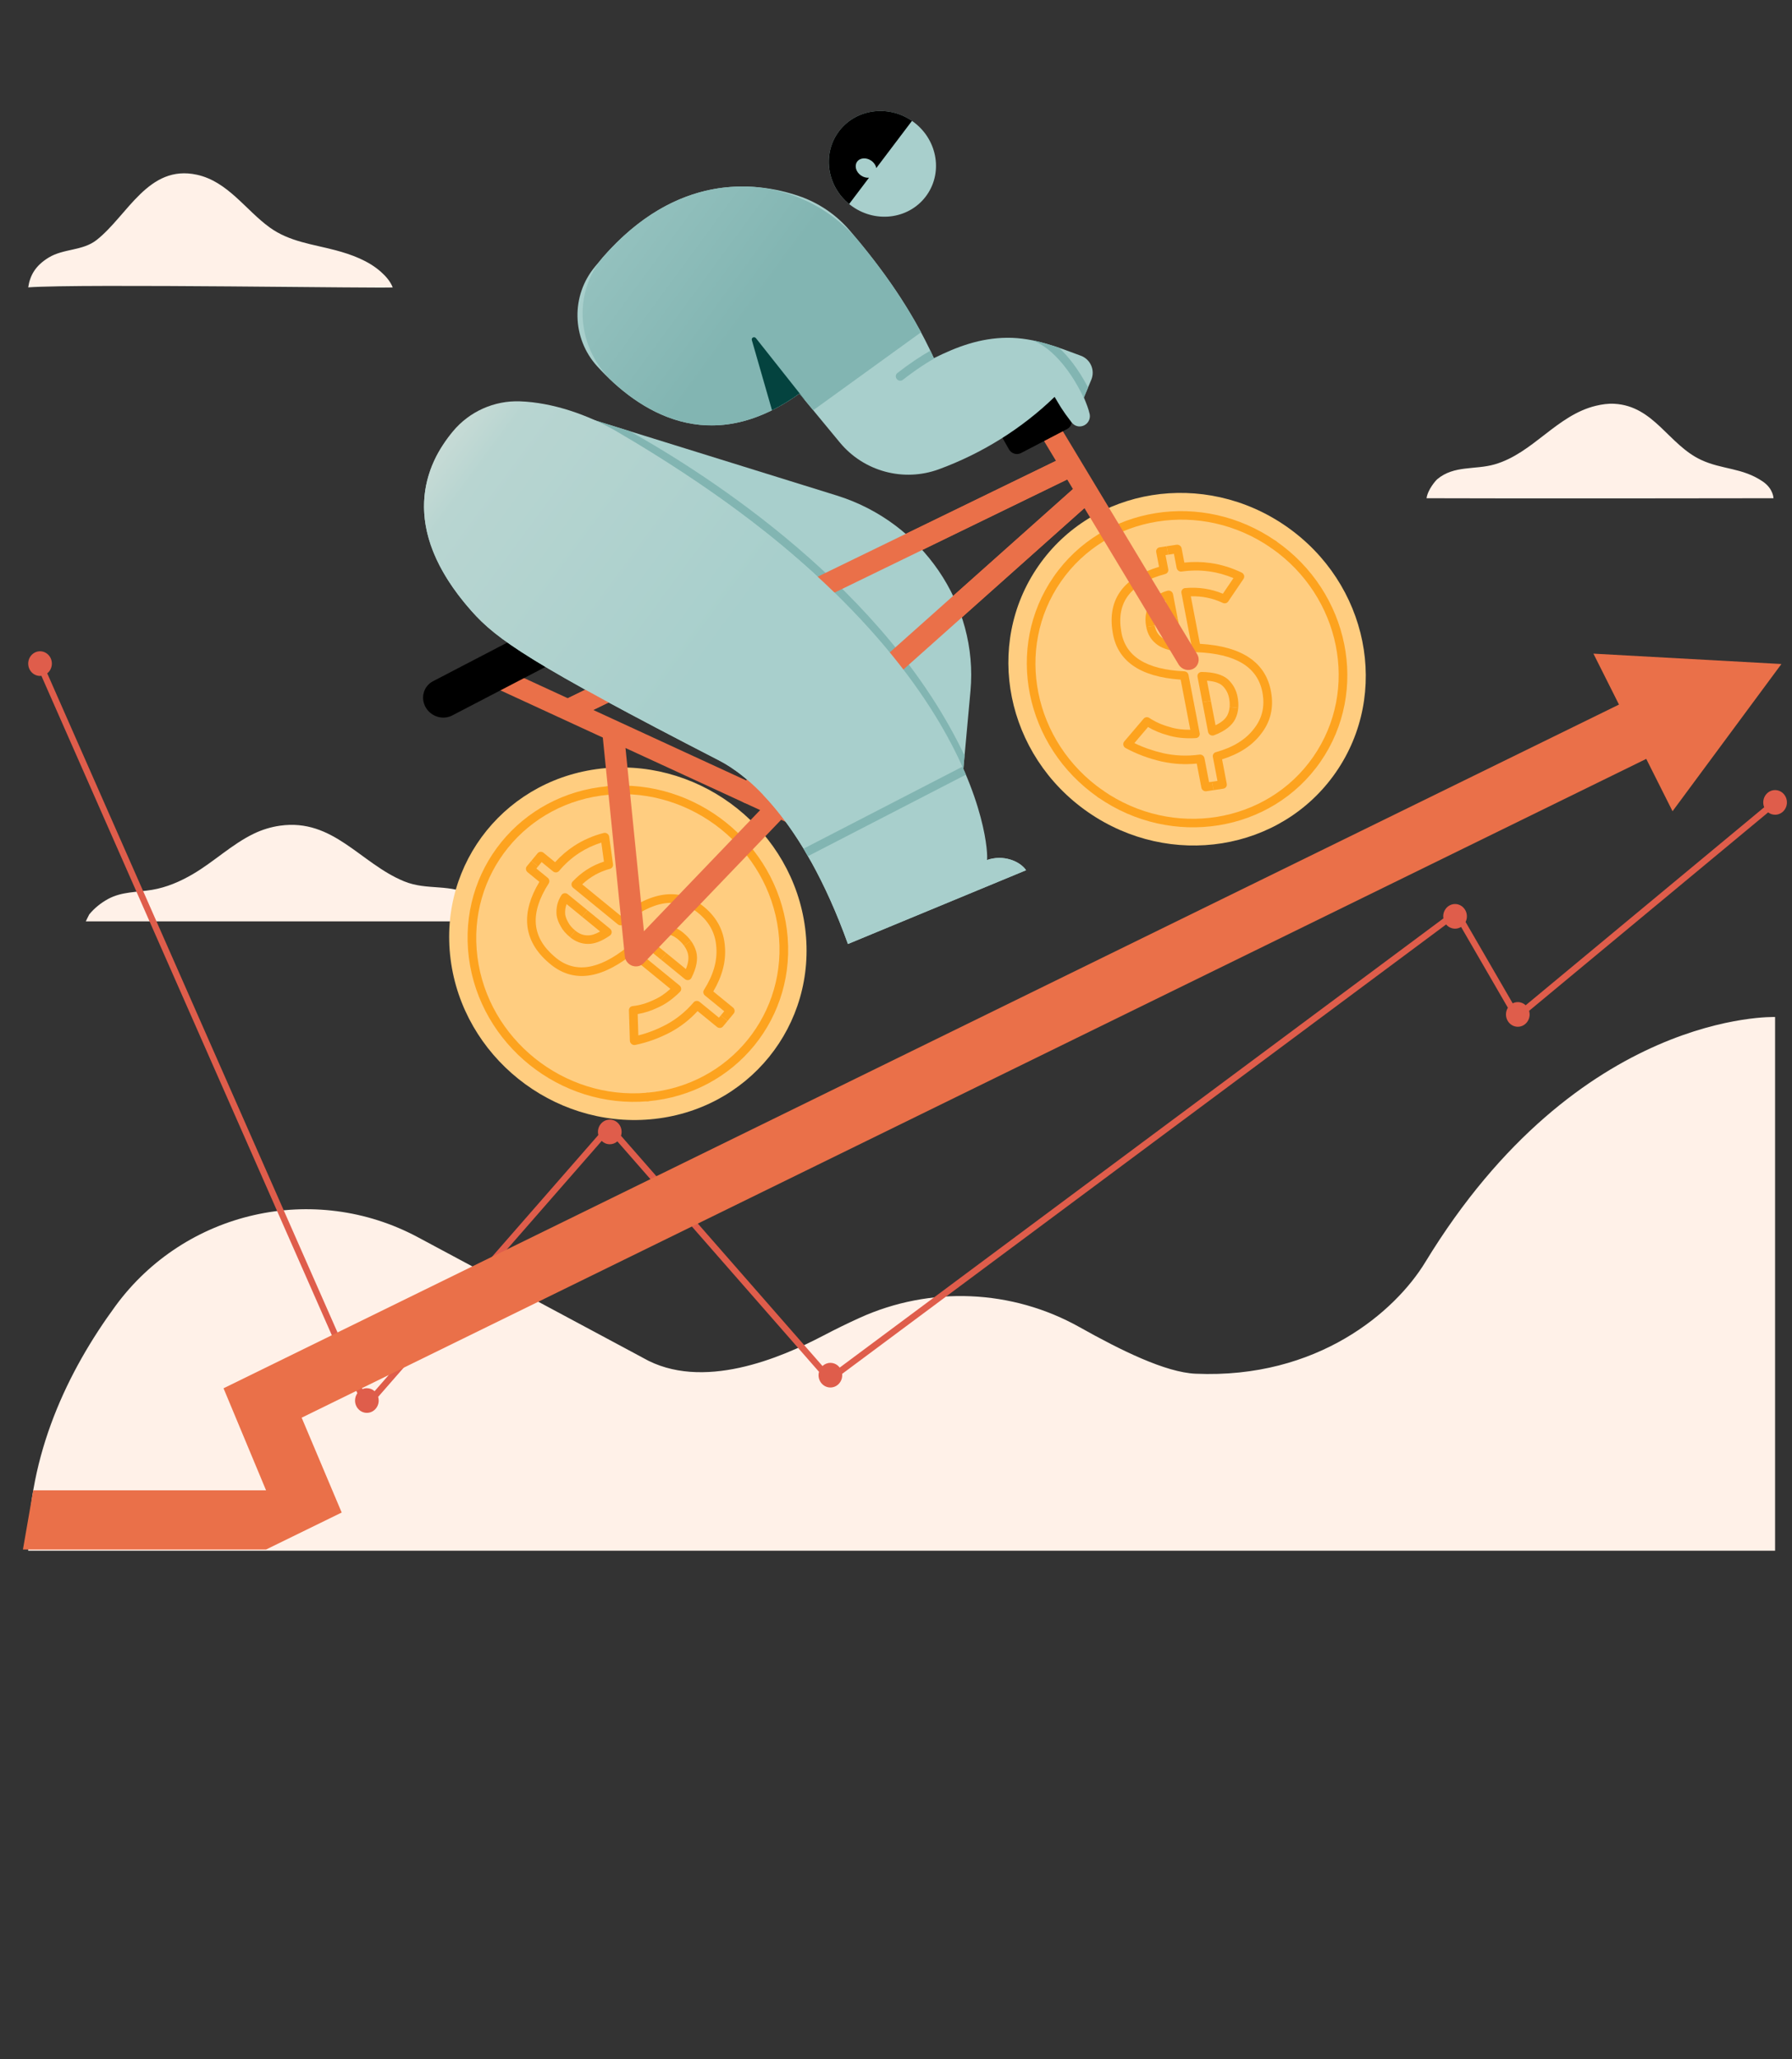 <svg width="283" height="325" viewBox="0 0 283 325" fill="none" xmlns="http://www.w3.org/2000/svg">
<rect x="0" y="0" width="283" height="325" fill="#333333" stroke="none"/>
<path fill-rule="evenodd" clip-rule="evenodd" d="M13.549 145.434C13.549 145.434 14.058 144.376 14.096 144.33C14.904 143.346 15.919 142.531 17.04 141.914C19.221 140.713 21.639 140.853 24.026 140.452C26.317 140.066 28.449 139.144 30.44 137.982C33.769 136.038 36.611 133.263 40.098 131.583C41.397 130.957 42.791 130.531 44.223 130.328C52.643 129.146 56.899 136.275 63.809 139.107C67.569 140.649 71.075 139.349 74.904 141.511C77.415 142.928 77.524 145.434 77.524 145.434H13.549ZM225.286 78.642C225.483 77.254 226.751 75.828 226.99 75.628C229.638 73.416 232.966 74.189 236.052 73.295C242.116 71.537 245.827 65.543 252.027 64.051C252.97 63.824 253.962 63.679 254.935 63.733C261.213 64.077 263.496 70.188 268.635 72.586C271.974 74.146 275.138 73.798 278.377 75.997C280.066 77.144 280.073 78.642 280.073 78.642C280.073 78.642 239.292 78.708 225.286 78.642ZM4.455 45.359C4.746 43.441 5.596 41.94 7.663 40.669C10.047 39.203 13.033 39.632 15.264 37.876C20.161 34.023 23.418 25.904 31.093 27.58C35.977 28.647 38.779 33.148 42.593 35.904C45.708 38.156 49.348 38.534 52.977 39.496C55.515 40.168 58.182 41.147 60.16 42.911C60.989 43.65 61.629 44.407 62.02 45.359C62.106 45.568 12.738 44.746 4.455 45.359Z" fill="#FFF1E8"/>
<path fill-rule="evenodd" clip-rule="evenodd" d="M4.456 244.772H280.329V160.529C280.329 160.529 249.347 159.404 225.073 199.246C220.342 207.01 208.109 217.668 188.815 216.831C184.064 216.624 177.037 213.152 170.513 209.494C159.82 203.495 146.908 202.948 135.744 208.018C133.918 208.847 132.016 209.77 130.059 210.797C123.298 214.343 110.861 219.662 101.565 214.339C101.468 214.284 101.369 214.229 101.271 214.177C99.555 213.256 81.63 203.658 66.008 195.294C49.603 186.51 29.236 191.134 18.233 206.141C10.723 216.375 4.39 229.537 4.456 244.772Z" fill="#FFF1E8"/>
<path fill-rule="evenodd" clip-rule="evenodd" d="M6.538 106.677C6.468 106.686 6.396 106.69 6.323 106.69C5.292 106.69 4.455 105.819 4.455 104.745C4.455 103.672 5.292 102.801 6.323 102.801C7.354 102.801 8.191 103.672 8.191 104.745C8.191 105.373 7.905 105.931 7.462 106.286L57.242 219.258C57.457 219.169 57.691 219.118 57.937 219.118C58.403 219.118 58.829 219.296 59.157 219.592L94.49 179.154C94.452 178.998 94.431 178.836 94.431 178.668C94.431 177.593 95.268 176.722 96.299 176.722C97.33 176.722 98.167 177.593 98.167 178.668C98.167 178.881 98.135 179.085 98.074 179.277L129.889 215.616C130.221 215.306 130.659 215.118 131.139 215.118C131.735 215.118 132.268 215.41 132.61 215.864L227.945 144.965C227.929 144.859 227.921 144.75 227.921 144.638C227.921 143.565 228.757 142.694 229.788 142.694C230.819 142.694 231.656 143.565 231.656 144.638C231.656 144.958 231.583 145.26 231.45 145.526L238.89 158.368C239.136 158.245 239.409 158.176 239.698 158.176C240.176 158.176 240.613 158.364 240.943 158.672L278.61 127.418C278.514 127.183 278.461 126.925 278.461 126.655C278.461 125.581 279.298 124.71 280.328 124.71C281.361 124.71 282.198 125.581 282.198 126.655C282.198 127.728 281.361 128.599 280.328 128.599C279.918 128.599 279.54 128.462 279.231 128.228L241.484 159.55C241.538 159.73 241.566 159.922 241.566 160.12C241.566 161.193 240.729 162.066 239.698 162.066C238.667 162.066 237.831 161.193 237.831 160.12C237.831 159.731 237.94 159.367 238.131 159.063L230.741 146.311C230.462 146.484 230.137 146.584 229.788 146.584C229.227 146.584 228.722 146.325 228.38 145.917L132.997 216.851C133.003 216.92 133.007 216.991 133.007 217.062C133.007 218.135 132.17 219.006 131.139 219.006C130.108 219.006 129.27 218.135 129.27 217.062C129.27 216.877 129.295 216.699 129.341 216.53L97.498 180.158C97.174 180.441 96.755 180.612 96.299 180.612C95.805 180.612 95.356 180.412 95.022 180.087L59.721 220.485C59.776 220.669 59.805 220.862 59.805 221.064C59.805 222.137 58.968 223.008 57.937 223.008C56.906 223.008 56.069 222.137 56.069 221.064C56.069 220.631 56.205 220.231 56.435 219.908L6.538 106.677Z" fill="#DF5D4B"/>
<path fill-rule="evenodd" clip-rule="evenodd" d="M255.677 111.212L251.64 103.173L281.328 104.81L264.134 128.046L259.983 119.785L47.639 223.771L53.96 238.74L42.016 244.579L3.622 244.579L5.247 235.236L42.016 235.235L35.301 219.131L255.677 111.212Z" fill="#EA7049"/>
<path d="M210.951 121.923C219.595 109.465 216.088 92.071 203.119 83.073C190.15 74.075 172.63 76.879 163.986 89.337C155.342 101.795 158.849 119.189 171.818 128.187C184.787 137.185 202.308 134.381 210.951 121.923Z" fill="#FFCD80"/>
<path d="M217.122 94.583C217.939 96.566 218.554 98.613 218.96 100.692" stroke="#FFCD80" stroke-width="0.003" stroke-miterlimit="1.5" stroke-linecap="round" stroke-linejoin="round"/>
<path d="M218.96 100.691C219.8 104.995 219.743 109.439 218.726 113.719" stroke="#FFCD80" stroke-width="0.003" stroke-miterlimit="1.5" stroke-linecap="round" stroke-linejoin="round"/>
<path d="M185.267 136.62C182.673 136.326 180.086 135.717 177.567 134.783C174.993 133.829 172.49 132.536 170.123 130.894" stroke="#FFCD80" stroke-width="0.003" stroke-miterlimit="1.5" stroke-linecap="round" stroke-linejoin="round"/>
<path d="M176.983 75.616C181.119 74.307 185.538 73.857 189.943 74.314" stroke="#FFCD80" stroke-width="0.003" stroke-miterlimit="1.5" stroke-linecap="round" stroke-linejoin="round"/>
<path fill-rule="evenodd" clip-rule="evenodd" d="M200.748 86.49C211.746 94.121 214.723 108.893 207.393 119.458C200.063 130.022 185.184 132.404 174.186 124.774C173.873 124.556 173.449 124.624 173.24 124.925C173.031 125.226 173.116 125.647 173.429 125.865C185.054 133.93 200.782 131.413 208.53 120.246C216.277 109.079 213.13 93.466 201.505 85.4C201.191 85.183 200.768 85.25 200.559 85.551C200.35 85.852 200.435 86.273 200.748 86.49Z" fill="#FDA31F"/>
<path fill-rule="evenodd" clip-rule="evenodd" d="M174.187 124.774C163.189 117.143 160.211 102.371 167.541 91.807C174.871 81.243 189.751 78.86 200.749 86.491C201.062 86.708 201.486 86.641 201.695 86.34C201.904 86.038 201.819 85.618 201.505 85.4C189.88 77.335 174.153 79.852 166.405 91.019C158.657 102.185 161.805 117.799 173.43 125.865C173.743 126.082 174.167 126.014 174.376 125.713C174.585 125.412 174.5 124.991 174.187 124.774Z" fill="#FDA31F"/>
<path fill-rule="evenodd" clip-rule="evenodd" d="M185.392 87.416L184.492 87.552L184.237 86.221L185.806 85.985C186.178 85.929 186.535 86.182 186.605 86.549L187.037 88.8C188.422 88.654 189.782 88.675 191.114 88.861C192.816 89.098 194.476 89.605 196.091 90.38C196.274 90.466 196.41 90.627 196.467 90.818C196.522 91.008 196.492 91.21 196.383 91.372L193.958 94.946C193.775 95.215 193.418 95.307 193.111 95.163C191.522 94.417 189.838 94.071 188.058 94.122L189.497 101.622C196.237 102.01 199.94 104.62 200.736 109.24C201.178 111.748 200.637 113.963 199.122 115.874C197.748 117.676 195.709 119.009 192.994 119.855L193.736 123.723C193.806 124.09 193.564 124.432 193.192 124.488L191.652 124.719L191.397 123.39L192.267 123.259L191.542 119.475C191.477 119.138 191.676 118.817 192.006 118.727C194.694 117.983 196.704 116.763 198.027 115.031C199.312 113.41 199.764 111.54 199.39 109.419C198.674 105.262 195.14 103.178 188.929 102.941C188.602 102.927 188.321 102.687 188.26 102.369L186.577 93.593C186.542 93.409 186.585 93.223 186.696 93.076C186.806 92.931 186.975 92.838 187.162 92.823C189.264 92.64 191.251 92.938 193.122 93.714L194.792 91.252C193.546 90.729 192.274 90.375 190.973 90.195C189.551 89.996 188.099 90.004 186.612 90.214C186.243 90.267 185.89 90.014 185.82 89.649L185.392 87.416ZM191.962 114.473C192.88 114.034 193.514 113.514 193.835 112.888C194.033 112.485 194.151 112.048 194.188 111.577L195.55 111.736C195.497 112.373 195.335 112.965 195.063 113.521C194.536 114.547 193.437 115.414 191.719 116.06C191.53 116.131 191.314 116.114 191.132 116.011C190.951 115.908 190.823 115.732 190.785 115.531L189.883 110.828L191.224 110.626L191.962 114.473ZM181.013 96.759C181.133 96.122 181.344 95.575 181.638 95.117C181.645 95.106 181.654 95.094 181.661 95.083C182.346 94.153 183.253 93.54 184.38 93.243C184.565 93.195 184.767 93.227 184.933 93.331C185.099 93.436 185.214 93.605 185.25 93.793L185.989 97.644L184.648 97.846L184.065 94.809C183.563 95.057 183.138 95.415 182.79 95.883C182.582 96.213 182.44 96.607 182.353 97.063C182.352 97.075 182.349 97.088 182.346 97.1C182.228 97.577 182.239 98.132 182.36 98.762L181.019 98.964C180.859 98.129 180.862 97.395 181.013 96.759Z" fill="#FDA31F"/>
<path fill-rule="evenodd" clip-rule="evenodd" d="M182.555 101.6C181.751 100.952 181.234 100.076 181.02 98.963L182.361 98.761C182.508 99.524 182.848 100.131 183.4 100.575L183.42 100.591C183.858 100.97 184.496 101.225 185.329 101.386L184.649 97.845L185.99 97.643L186.842 102.083C186.882 102.29 186.822 102.499 186.681 102.65C186.542 102.8 186.335 102.876 186.124 102.854C184.491 102.681 183.308 102.243 182.555 101.6Z" fill="#FDA31F"/>
<path fill-rule="evenodd" clip-rule="evenodd" d="M190.613 107.443L191.224 110.627L189.883 110.829L189.117 106.837C189.08 106.643 189.13 106.445 189.255 106.296C189.382 106.147 189.568 106.062 189.768 106.064C191.699 106.085 193.063 106.495 193.884 107.195L193.903 107.213C194.714 107.957 195.229 108.88 195.441 109.987C195.56 110.605 195.594 111.189 195.55 111.737L194.188 111.578C194.224 111.143 194.194 110.679 194.1 110.188C193.948 109.393 193.584 108.729 193.004 108.192C192.489 107.758 191.689 107.524 190.613 107.443Z" fill="#FDA31F"/>
<path fill-rule="evenodd" clip-rule="evenodd" d="M186.456 107.274C179.963 106.836 176.43 104.284 175.721 99.831C175.263 97.151 175.725 94.932 177.065 93.165C178.292 91.549 180.275 90.304 183.04 89.466L182.596 87.153C182.526 86.786 182.769 86.442 183.138 86.387L184.237 86.222L184.492 87.552L184.065 87.617L184.493 89.849C184.558 90.188 184.358 90.51 184.026 90.6C181.296 91.342 179.335 92.46 178.169 93.997C177.034 95.495 176.68 97.384 177.069 99.664C177.703 103.653 181.072 105.677 187.03 105.963C187.355 105.979 187.633 106.218 187.694 106.533L189.458 115.731C189.494 115.919 189.447 116.109 189.333 116.256C189.218 116.404 189.043 116.493 188.851 116.505C187.142 116.601 185.649 116.442 184.375 116.038C183.264 115.737 182.241 115.31 181.301 114.757L179.144 117.29C180.552 117.977 182.069 118.506 183.688 118.882C185.575 119.3 187.486 119.375 189.425 119.11C189.794 119.06 190.145 119.312 190.215 119.676L190.94 123.459L191.396 123.391L191.651 124.72L190.524 124.89C190.154 124.945 189.797 124.693 189.727 124.327L188.997 120.522C187.12 120.71 185.267 120.6 183.432 120.193C181.377 119.718 179.489 119.01 177.759 118.072C177.578 117.974 177.447 117.799 177.404 117.599C177.361 117.399 177.412 117.194 177.541 117.041L180.615 113.432C180.832 113.176 181.218 113.128 181.51 113.323C182.465 113.956 183.531 114.429 184.703 114.745L184.734 114.754C185.679 115.055 186.759 115.197 187.974 115.185L186.456 107.274Z" fill="#FDA31F"/>
<path d="M127.153 146.519C125.201 131.211 111.084 119.895 95.621 121.244C80.158 122.593 69.206 136.097 71.158 151.405C73.11 166.714 87.227 178.03 102.69 176.68C118.153 175.331 129.105 161.828 127.153 146.519Z" fill="#FFCD80"/>
<path fill-rule="evenodd" clip-rule="evenodd" d="M96.157 125.439C109.269 124.295 121.258 133.906 122.914 146.888C124.569 159.869 115.268 171.338 102.156 172.482C101.782 172.514 101.517 172.841 101.564 173.211C101.611 173.581 101.953 173.855 102.327 173.823C116.186 172.613 126.018 160.491 124.269 146.769C122.519 133.048 109.846 122.89 95.986 124.099C95.612 124.132 95.347 124.458 95.394 124.828C95.442 125.198 95.783 125.472 96.157 125.439Z" fill="#FDA31F"/>
<path fill-rule="evenodd" clip-rule="evenodd" d="M102.155 172.484C89.042 173.628 77.052 164.017 75.397 151.036C73.742 138.054 83.043 126.585 96.156 125.441C96.529 125.408 96.795 125.082 96.748 124.712C96.7 124.342 96.359 124.068 95.985 124.101C82.125 125.31 72.293 137.432 74.043 151.154C75.792 164.875 88.465 175.034 102.326 173.824C102.699 173.792 102.964 173.465 102.917 173.095C102.87 172.725 102.528 172.451 102.155 172.484Z" fill="#FDA31F"/>
<path fill-rule="evenodd" clip-rule="evenodd" d="M85.54 136.074L84.972 136.761L83.901 135.887L84.892 134.689C85.126 134.405 85.556 134.372 85.851 134.614L87.662 136.092C88.579 135.084 89.587 134.223 90.685 133.507C92.087 132.593 93.638 131.917 95.334 131.479C95.525 131.429 95.732 131.466 95.9 131.578C96.067 131.692 96.179 131.868 96.206 132.065L96.807 136.422C96.852 136.75 96.651 137.052 96.331 137.138C94.674 137.582 93.212 138.399 91.944 139.588L97.978 144.515C103.165 140.466 107.607 140.112 111.258 143.205C113.248 144.878 114.322 146.956 114.484 149.428C114.675 151.721 114.07 154.079 112.646 156.493L115.757 159.033C116.052 159.274 116.102 159.698 115.867 159.982L114.895 161.157L113.825 160.284L114.375 159.619L111.331 157.134C111.06 156.913 110.992 156.534 111.173 156.25C112.646 153.933 113.306 151.682 113.123 149.476C112.986 147.381 112.075 145.628 110.393 144.214C107.108 141.431 103.139 142.086 98.439 145.911C98.19 146.112 97.825 146.106 97.569 145.897L90.509 140.132C90.361 140.011 90.269 139.838 90.252 139.652C90.237 139.467 90.299 139.285 90.426 139.153C91.842 137.652 93.493 136.602 95.377 136L94.963 132.999C93.704 133.395 92.539 133.94 91.467 134.64C90.295 135.403 89.238 136.346 88.29 137.471C88.056 137.75 87.63 137.781 87.336 137.541L85.54 136.074ZM108.316 152.957C108.696 152.021 108.815 151.206 108.634 150.51C108.511 150.067 108.306 149.65 108.021 149.258L109.123 148.503C109.507 149.035 109.782 149.601 109.952 150.211C110.248 151.352 110.02 152.739 109.193 154.353C109.102 154.531 108.932 154.656 108.731 154.694C108.53 154.73 108.319 154.675 108.158 154.543L104.374 151.453L105.221 150.43L108.316 152.957ZM88.542 146.196C88.207 145.622 87.998 145.059 87.909 144.511C87.907 144.497 87.905 144.483 87.903 144.469C87.786 143.302 88.043 142.237 88.67 141.277C88.773 141.12 88.942 141.015 89.132 140.989C89.324 140.964 89.52 141.021 89.671 141.144L92.77 143.675L91.923 144.698L89.48 142.703C89.277 143.222 89.204 143.775 89.26 144.365C89.327 144.757 89.485 145.157 89.725 145.569C89.732 145.579 89.737 145.59 89.743 145.602C89.974 146.05 90.351 146.477 90.858 146.891L90.011 147.915C89.339 147.366 88.854 146.79 88.542 146.196Z" fill="#FDA31F"/>
<path fill-rule="evenodd" clip-rule="evenodd" d="M92.884 148.987C91.865 148.999 90.905 148.649 90.009 147.918L90.856 146.895C91.47 147.396 92.122 147.651 92.821 147.64L92.846 147.64C93.418 147.653 94.054 147.44 94.77 147.028L91.921 144.702L92.768 143.678L96.34 146.595C96.506 146.731 96.602 146.933 96.599 147.142C96.597 147.349 96.496 147.542 96.327 147.661C95.018 148.58 93.862 149.002 92.884 148.987Z" fill="#FDA31F"/>
<path fill-rule="evenodd" clip-rule="evenodd" d="M102.658 148.341L105.219 150.432L104.373 151.456L101.162 148.834C101.005 148.706 100.911 148.519 100.903 148.322C100.896 148.124 100.976 147.937 101.124 147.809C102.55 146.579 103.821 146.019 104.887 146.035L104.912 146.037C105.999 146.094 106.989 146.482 107.879 147.209C108.377 147.615 108.79 148.049 109.121 148.506L108.019 149.261C107.757 148.897 107.427 148.554 107.032 148.232C106.393 147.71 105.685 147.426 104.905 147.382C104.239 147.375 103.499 147.71 102.658 148.341Z" fill="#FDA31F"/>
<path fill-rule="evenodd" clip-rule="evenodd" d="M99.506 150.89C94.466 154.741 90.187 155.03 86.711 152.011C84.595 150.215 83.46 148.184 83.267 145.939C83.09 143.884 83.714 141.632 85.18 139.193L83.319 137.673C83.023 137.432 82.973 137.007 83.207 136.725L83.9 135.886L84.971 136.76L84.701 137.087L86.497 138.553C86.769 138.775 86.837 139.157 86.654 139.441C85.151 141.783 84.458 143.922 84.626 145.876C84.791 147.778 85.787 149.482 87.586 151.011C90.699 153.716 94.508 153.12 99.056 149.496C99.303 149.299 99.666 149.306 99.92 149.513L107.32 155.555C107.471 155.678 107.563 155.857 107.577 156.045C107.59 156.235 107.522 156.418 107.389 156.551C106.203 157.729 105.006 158.57 103.805 159.077C102.793 159.559 101.761 159.887 100.706 160.061L100.811 163.432C102.297 163.059 103.758 162.494 105.192 161.74C106.849 160.849 108.297 159.673 109.539 158.215C109.776 157.937 110.2 157.907 110.493 158.146L113.537 160.632L113.825 160.284L114.894 161.157L114.182 162.017C113.949 162.3 113.52 162.333 113.225 162.092L110.164 159.593C108.916 160.952 107.487 162.063 105.875 162.93C104.057 163.886 102.205 164.553 100.317 164.937C100.119 164.977 99.907 164.926 99.743 164.797C99.579 164.669 99.48 164.476 99.473 164.273L99.324 159.47C99.313 159.13 99.563 158.844 99.906 158.807C101.025 158.685 102.119 158.366 103.187 157.856L103.215 157.842C104.106 157.468 104.99 156.881 105.871 156.087L99.506 150.89Z" fill="#FDA31F"/>
<path d="M75.294 127.283C78.25 124.159 81.886 121.661 85.997 120.013" stroke="#FFCD80" stroke-width="0.003" stroke-miterlimit="1.5" stroke-linecap="round" stroke-linejoin="round"/>
<path d="M130.636 150.124C130.708 152.689 130.461 155.268 129.877 157.803C129.28 160.392 128.331 162.935 127.009 165.369" stroke="#FFCD80" stroke-width="0.003" stroke-miterlimit="1.5" stroke-linecap="round" stroke-linejoin="round"/>
<path d="M81.523 174.695C77.847 172.187 74.688 168.963 72.272 165.232" stroke="#FFCD80" stroke-width="0.003" stroke-miterlimit="1.5" stroke-linecap="round" stroke-linejoin="round"/>
<path fill-rule="evenodd" clip-rule="evenodd" d="M121.252 124.761L122.516 125.343C123.157 124.915 124.054 124.982 124.659 125.549C124.965 125.836 125.146 126.202 125.198 126.58L127.97 127.857L128.05 127.896L128.127 127.939L128.201 127.985L128.272 128.034L128.341 128.085L128.406 128.141L128.469 128.197L128.528 128.257L128.583 128.32L128.636 128.385L128.685 128.452L128.732 128.52L128.775 128.591L128.813 128.664L128.849 128.737L128.882 128.812L128.91 128.889L128.935 128.967L128.956 129.046L128.973 129.126L128.986 129.206L128.996 129.288L129.002 129.368L129.003 129.45L129.001 129.532L128.994 129.614L128.983 129.697L128.968 129.777L128.949 129.859L128.925 129.939L128.897 130.019L128.864 130.099L128.828 130.175L128.787 130.25L128.743 130.322L128.696 130.391L128.647 130.455L128.593 130.518L128.537 130.577L128.478 130.634L128.417 130.686L128.354 130.735L128.288 130.782L128.219 130.826L128.15 130.864L128.077 130.901L128.004 130.933L127.929 130.961L127.852 130.987L127.774 131.008L127.694 131.027L127.614 131.04L127.533 131.051L127.451 131.057L127.368 131.06L127.286 131.057L127.203 131.052L127.119 131.042L127.035 131.029L126.952 131.011L126.869 130.988L126.787 130.961L126.704 130.932L126.623 130.896L123.363 129.394L101.634 152.039C101.18 152.512 100.476 152.667 99.836 152.434C99.197 152.201 98.743 151.625 98.676 150.962L95.198 116.418L77.664 108.339C76.799 107.94 76.398 106.936 76.77 106.097C77.142 105.258 78.147 104.901 79.012 105.3L89.679 110.215C89.729 110.183 89.779 110.156 89.833 110.13L166.761 72.739L163.755 67.75C163.266 66.938 163.522 65.914 164.327 65.462C165.133 65.009 166.183 65.301 166.672 66.113L189.053 103.252C189.542 104.064 189.285 105.09 188.481 105.542C187.675 105.994 186.625 105.701 186.135 104.891L171.258 80.199L121.252 124.761ZM117.835 123.186L169.446 77.195L168.536 75.684L93.689 112.062L117.835 123.186ZM117.493 126.689L98.781 118.068L101.693 146.99L120.044 127.865L117.54 126.711C117.524 126.704 117.508 126.697 117.493 126.689Z" fill="#EA7049"/>
<path fill-rule="evenodd" clip-rule="evenodd" d="M167.685 63.397C167.304 62.718 166.448 62.454 165.775 62.805L158.48 66.605C157.807 66.955 157.57 67.79 157.951 68.467L159.333 70.921C159.713 71.599 160.57 71.863 161.243 71.512L168.538 67.712C169.21 67.362 169.448 66.527 169.066 65.85L167.685 63.397ZM87.353 101.148C86.515 99.657 84.632 99.074 83.151 99.844L68.379 107.53C66.898 108.301 66.376 110.137 67.214 111.627C68.052 113.117 69.935 113.701 71.415 112.931L86.187 105.244C87.668 104.474 88.191 102.638 87.353 101.148Z" fill="black"/>
<path fill-rule="evenodd" clip-rule="evenodd" d="M152.123 121.523C155.71 130.174 155.84 135.756 155.84 135.756C158.459 134.827 161.086 135.943 162.044 137.357L133.91 149.003C126.669 128.893 117.657 122.142 113.6 120.054C83.798 104.715 78.445 100.944 74.439 96.417C65.491 86.307 66.018 78.12 68.652 72.547C71.716 66.08 78.814 62.576 86.037 63.892L86.031 63.886L86.067 63.896C86.253 63.93 86.438 63.968 86.624 64.008C88.87 64.498 91.131 65.24 93.288 66.141L132.145 78.214C145.628 82.404 154.512 95.388 153.261 109.075L152.123 121.523Z" fill="#A8CFCC"/>
<path fill-rule="evenodd" clip-rule="evenodd" d="M92.191 65.701C92.559 65.843 92.924 65.991 93.287 66.142L99.434 68.051C112.052 75.107 139.836 92.959 152.327 119.269L152.121 121.524C153.077 123.832 153.79 125.922 154.318 127.744C154.27 127.682 154.232 127.613 154.207 127.537C154.184 127.469 154.162 127.401 154.138 127.332L154.131 127.309L154.121 127.276L154.098 127.209L154.065 127.114L154.055 127.08L154.049 127.067C154.026 127 154.004 126.932 153.981 126.865L153.977 126.853L153.966 126.823L153.931 126.722L153.91 126.658L153.898 126.626L153.89 126.602L153.874 126.559L153.821 126.405L153.818 126.399C153.795 126.33 153.772 126.264 153.748 126.195L153.739 126.174L153.729 126.143L153.702 126.072L153.668 125.976L153.658 125.948L153.654 125.936C153.63 125.867 153.604 125.798 153.58 125.73L153.577 125.722L153.57 125.702L153.528 125.587L153.504 125.522L153.495 125.498L153.487 125.476C153.436 125.338 153.384 125.201 153.333 125.062L153.328 125.048L153.321 125.028L153.288 124.944L153.249 124.84L153.243 124.824L153.24 124.816C153.212 124.744 153.186 124.673 153.158 124.601L153.105 124.463L153.077 124.394L153.071 124.378L153.066 124.364C153.011 124.222 152.955 124.081 152.9 123.939L152.896 123.933L152.892 123.92L152.854 123.827L152.812 123.721L152.809 123.71L152.805 123.706C152.75 123.565 152.692 123.424 152.634 123.282L152.628 123.268L152.624 123.253C152.565 123.115 152.509 122.978 152.453 122.841L152.446 122.826L152.435 122.8L152.401 122.718L152.367 122.638L152.354 122.605L152.347 122.588C152.32 122.527 152.295 122.465 152.268 122.404C152.089 121.98 151.904 121.561 151.717 121.143C136.004 86.112 92.435 65.888 92.435 65.888C92.338 65.843 92.256 65.778 92.191 65.701ZM127.222 134.49L151.717 121.143L152.22 122.431L152.268 122.404L152.347 122.588L152.367 122.638L152.435 122.8L152.453 122.841L152.537 123.047L152.624 123.253L152.634 123.282L152.719 123.488L152.805 123.706L152.812 123.721L152.892 123.92L152.9 123.939L152.984 124.155L153.066 124.364L153.077 124.394L153.158 124.599L153.158 124.601L153.24 124.816L153.249 124.84L153.321 125.028L153.333 125.062L153.412 125.272L153.487 125.476L153.504 125.522L153.57 125.702L153.58 125.73L153.654 125.936L153.668 125.976L153.729 126.143L153.748 126.195L153.818 126.399L153.821 126.405L153.89 126.602L153.91 126.658L153.966 126.823L153.981 126.865L154.049 127.067L154.065 127.114L154.121 127.276L154.138 127.332L154.207 127.537L152.22 122.431L127.909 135.678C127.68 135.273 127.451 134.877 127.222 134.49Z" fill="#82B5B2"/>
<path fill-rule="evenodd" clip-rule="evenodd" d="M170.181 76.539L117.02 123.913C116.335 124.523 116.303 125.587 116.949 126.286C117.594 126.986 118.675 127.057 119.36 126.447L172.521 79.074C173.207 78.463 173.239 77.398 172.593 76.7C171.947 76.001 170.867 75.928 170.181 76.539ZM167.186 72.532L89.833 110.129C89.002 110.533 88.685 111.54 89.127 112.376C89.568 113.212 90.602 113.562 91.434 113.158L168.786 75.561C169.617 75.158 169.935 74.15 169.493 73.314C169.051 72.478 168.017 72.128 167.186 72.532Z" fill="#EA7049"/>
<path fill-rule="evenodd" clip-rule="evenodd" d="M82.121 63.35C78.048 63.202 74.136 64.949 71.529 68.08C67.288 73.155 62.675 83.125 74.438 96.417C78.445 100.944 83.797 104.714 113.599 120.054C117.657 122.142 126.669 128.893 133.91 149.003L162.044 137.357C161.086 135.943 158.459 134.827 155.839 135.756C156.191 136.589 156.832 102.725 97.362 68.082C92.836 65.447 87.225 63.526 82.121 63.35Z" fill="url(#paint0_linear_1613_16)"/>
<path fill-rule="evenodd" clip-rule="evenodd" d="M126.902 133.957L151.985 121.018C152.177 121.444 152.36 121.865 152.535 122.277L127.6 135.139C127.368 134.735 127.135 134.341 126.902 133.957Z" fill="#82B5B2"/>
<path fill-rule="evenodd" clip-rule="evenodd" d="M147.485 56.541C143.954 48.816 139.302 42.357 134.207 36.398C132.046 33.868 129.239 31.973 126.085 30.914C119.164 28.587 106.848 27.32 95.223 40.593C95.223 40.593 94.732 41.178 94.007 42.039C90.148 46.631 90.276 53.369 94.307 57.811C100.813 64.947 112.037 72.347 126.249 62.12C126.249 62.12 129.506 66.061 132.621 69.832C136.414 74.422 142.691 76.12 148.28 74.068C154.999 71.604 161.344 67.688 166.549 62.644C167.381 64.041 167.681 64.65 169.199 66.63C169.514 67.04 169.873 67.227 170.237 67.288C170.764 67.373 171.299 67.192 171.668 66.806C172.038 66.42 172.193 65.877 172.084 65.355C171.911 64.593 171.633 63.829 171.167 62.751C171.167 62.751 171.755 61.344 172.343 59.936C172.643 59.217 172.637 58.404 172.324 57.688C172.011 56.974 171.42 56.416 170.687 56.148C167.348 54.908 163.346 53.273 159.033 53.313C154.796 53.352 151.104 54.724 147.485 56.541Z" fill="#A8CFCC"/>
<path fill-rule="evenodd" clip-rule="evenodd" d="M163.101 53.728C164.538 54.02 165.923 54.437 167.239 54.887C168.625 56.178 170.258 58.158 171.832 61.161L171.168 62.751C171.265 62.976 171.354 63.187 171.436 63.387C171.418 63.361 171.402 63.331 171.387 63.301C167.668 55.197 163.36 53.866 163.36 53.866C163.262 53.837 163.174 53.79 163.101 53.728ZM148.497 56.047C146.617 57.053 144.606 58.37 142.584 59.953C142.295 60.179 141.864 60.124 141.623 59.83C141.382 59.535 141.422 59.112 141.711 58.886C143.481 57.5 145.245 56.314 146.927 55.349C147.116 55.743 147.302 56.141 147.485 56.541C147.822 56.372 148.158 56.208 148.497 56.047Z" fill="#82B5B2"/>
<path d="M146.396 30.747C148.988 27.011 147.937 21.794 144.047 19.095C140.157 16.396 134.902 17.237 132.309 20.974C129.716 24.71 130.768 29.927 134.658 32.626C138.548 35.325 143.803 34.484 146.396 30.747Z" fill="#A8CFCC"/>
<path fill-rule="evenodd" clip-rule="evenodd" d="M137.237 28.051L134.098 32.203C130.676 29.41 129.848 24.52 132.309 20.973C134.895 17.247 140.137 16.401 144.023 19.077L138.389 26.527C138.303 26.093 138.023 25.661 137.587 25.358C136.8 24.812 135.797 24.892 135.349 25.537C134.902 26.182 135.178 27.149 135.965 27.696C136.367 27.975 136.825 28.09 137.237 28.051Z" fill="black"/>
<path fill-rule="evenodd" clip-rule="evenodd" d="M128.428 64.755L126.251 62.118C113.788 71.086 103.624 66.5 96.927 60.419C91.098 55.118 90.349 46.392 95.225 40.592C102.83 31.907 110.73 29.448 117.223 29.438C124.363 29.435 131.224 32.704 135.794 38.286C139.358 42.617 142.66 47.246 145.454 52.447L128.428 64.755Z" fill="url(#paint1_linear_1613_16)"/>
<path fill-rule="evenodd" clip-rule="evenodd" d="M121.919 64.756L118.733 53.682C118.685 53.513 118.762 53.339 118.919 53.264C119.076 53.19 119.268 53.237 119.379 53.377C121.771 56.396 127.058 63.069 127.058 63.069L127.046 63.082L126.249 62.12C124.773 63.182 123.328 64.055 121.919 64.756Z" fill="#04433F"/>
<defs>
<linearGradient id="paint0_linear_1613_16" x1="106.027" y1="112.068" x2="43.046" y2="65.629" gradientUnits="userSpaceOnUse">
<stop stop-color="#A8CFCC"/>
<stop offset="0.6" stop-color="#B8D5D1"/>
<stop offset="0.81" stop-color="#DBE3DC"/>
<stop offset="1" stop-color="#FFF1E8"/>
</linearGradient>
<linearGradient id="paint1_linear_1613_16" x1="117.88" y1="50.013" x2="76.493" y2="19.597" gradientUnits="userSpaceOnUse">
<stop stop-color="#82B5B2"/>
<stop offset="1" stop-color="#A8CFCC"/>
</linearGradient>
</defs>
</svg>
